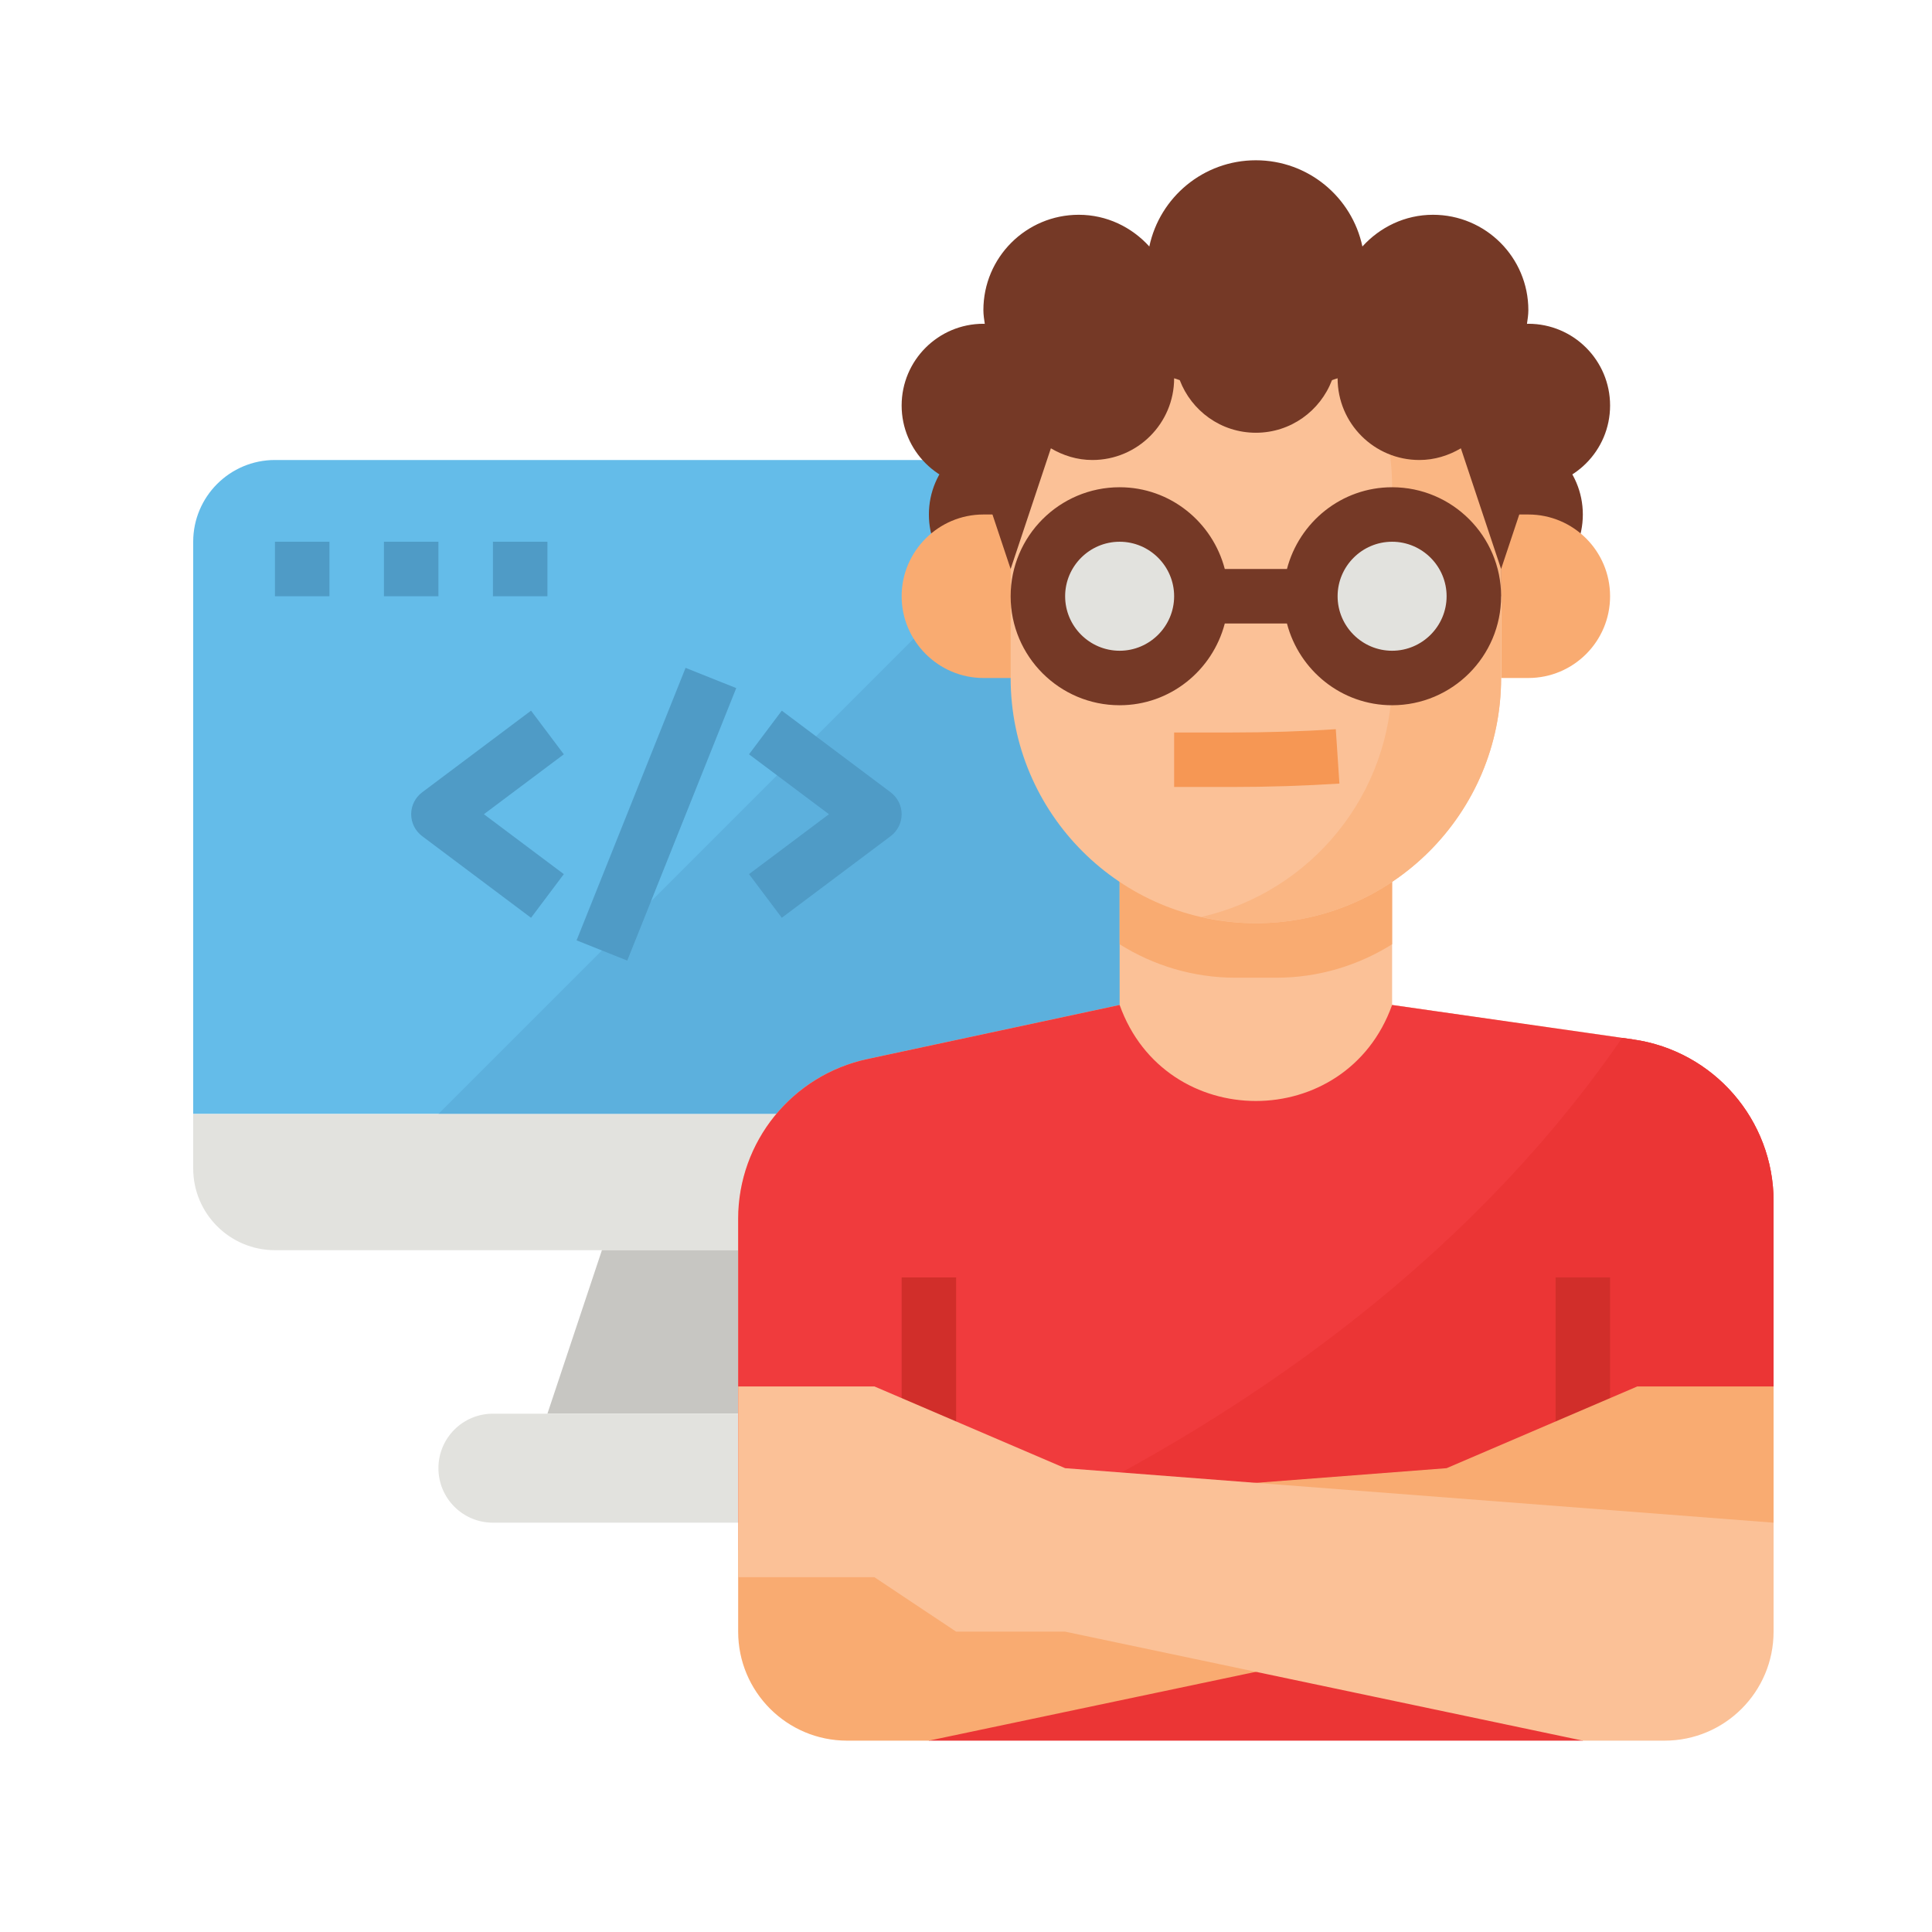 <svg xmlns="http://www.w3.org/2000/svg" xmlns:xlink="http://www.w3.org/1999/xlink" width="500" zoomAndPan="magnify" viewBox="0 0 375 375" height="500" preserveAspectRatio="xMidYMid meet" version="1.0"><defs><clipPath id="id1"><path d="M 37.5 89 L 228 89 L 228 217 L 37.5 217 Z M 37.5 89 " clip-rule="nonzero"/></clipPath><clipPath id="id2"><path d="M 37.5 216 L 228 216 L 228 243 L 37.5 243 Z M 37.5 216 " clip-rule="nonzero"/></clipPath><clipPath id="id3"><path d="M 143 163 L 344.25 163 L 344.25 280 L 143 280 Z M 143 163 " clip-rule="nonzero"/></clipPath><clipPath id="id4"><path d="M 143 195 L 344.25 195 L 344.25 301 L 143 301 Z M 143 195 " clip-rule="nonzero"/></clipPath><clipPath id="id5"><path d="M 180 300 L 308 300 L 308 337.859 L 180 337.859 Z M 180 300 " clip-rule="nonzero"/></clipPath><clipPath id="id6"><path d="M 186 201 L 344.25 201 L 344.25 301 L 186 301 Z M 186 201 " clip-rule="nonzero"/></clipPath><clipPath id="id7"><path d="M 175 31.109 L 313 31.109 L 313 111 L 175 111 Z M 175 31.109 " clip-rule="nonzero"/></clipPath><clipPath id="id8"><path d="M 143 269 L 344.25 269 L 344.25 337.859 L 143 337.859 Z M 143 269 " clip-rule="nonzero"/></clipPath></defs><g clip-path="url(#id1)"><path fill="rgb(39.22%, 73.729%, 91.37%)" d="M 227.898 105.152 C 227.898 96.395 220.789 89.285 212.031 89.285 L 53.367 89.285 C 44.605 89.285 37.5 96.395 37.5 105.152 L 37.5 216.219 L 227.898 216.219 L 227.898 105.152 " fill-opacity="1" fill-rule="nonzero"/></g><path fill="rgb(36.079%, 69.019%, 86.67%)" d="M 212.031 89.285 L 85.098 216.219 L 227.898 216.219 L 227.898 105.152 C 227.898 96.395 220.789 89.285 212.031 89.285 " fill-opacity="1" fill-rule="nonzero"/><g clip-path="url(#id2)"><path fill="rgb(88.629%, 88.629%, 87.059%)" d="M 37.5 216.219 L 37.5 226.797 C 37.5 235.555 44.605 242.66 53.367 242.66 L 212.031 242.66 C 220.789 242.66 227.898 235.555 227.898 226.797 L 227.898 216.219 L 37.5 216.219 " fill-opacity="1" fill-rule="nonzero"/></g><path fill="rgb(78.04%, 77.649%, 76.079%)" d="M 159.141 274.395 L 106.254 274.395 L 116.832 242.66 L 148.566 242.66 L 159.141 274.395 " fill-opacity="1" fill-rule="nonzero"/><path fill="rgb(88.629%, 88.629%, 87.059%)" d="M 169.719 295.551 L 95.676 295.551 C 89.832 295.551 85.098 290.82 85.098 284.973 C 85.098 279.125 89.832 274.395 95.676 274.395 L 169.719 274.395 C 175.566 274.395 180.297 279.125 180.297 284.973 C 180.297 290.82 175.566 295.551 169.719 295.551 " fill-opacity="1" fill-rule="nonzero"/><path fill="rgb(30.98%, 60.779%, 77.649%)" d="M 121.75 186.449 L 111.914 182.523 L 133.07 129.633 L 142.902 133.559 L 121.75 186.449 " fill-opacity="1" fill-rule="nonzero"/><path fill="rgb(30.98%, 60.779%, 77.649%)" d="M 103.074 178.141 L 81.918 162.277 C 80.594 161.266 79.809 159.715 79.809 158.039 C 79.809 156.367 80.594 154.816 81.918 153.805 L 103.074 137.938 L 109.438 146.41 L 93.922 158.039 L 109.438 169.672 L 103.074 178.141 " fill-opacity="1" fill-rule="nonzero"/><path fill="rgb(30.98%, 60.779%, 77.649%)" d="M 151.746 178.141 L 145.383 169.672 L 160.898 158.039 L 145.383 146.41 L 151.746 137.938 L 172.902 153.805 C 174.223 154.816 175.008 156.367 175.008 158.039 C 175.008 159.715 174.223 161.266 172.902 162.277 L 151.746 178.141 " fill-opacity="1" fill-rule="nonzero"/><path fill="rgb(30.98%, 60.779%, 77.649%)" d="M 63.945 115.73 L 53.367 115.73 L 53.367 105.152 L 63.945 105.152 L 63.945 115.73 " fill-opacity="1" fill-rule="nonzero"/><path fill="rgb(30.98%, 60.779%, 77.649%)" d="M 85.098 115.73 L 74.523 115.73 L 74.523 105.152 L 85.098 105.152 L 85.098 115.73 " fill-opacity="1" fill-rule="nonzero"/><path fill="rgb(30.98%, 60.779%, 77.649%)" d="M 106.254 115.73 L 95.676 115.73 L 95.676 105.152 L 106.254 105.152 L 106.254 115.73 " fill-opacity="1" fill-rule="nonzero"/><path fill="rgb(45.879%, 22.35%, 14.899%)" d="M 275.496 99.863 C 275.496 91.105 282.602 83.996 291.363 83.996 C 300.121 83.996 307.227 91.105 307.227 99.863 C 307.227 108.625 300.121 115.73 291.363 115.73 C 282.602 115.73 275.496 108.625 275.496 99.863 " fill-opacity="1" fill-rule="nonzero"/><path fill="rgb(45.879%, 22.35%, 14.899%)" d="M 180.297 99.863 C 180.297 91.105 187.402 83.996 196.164 83.996 C 204.922 83.996 212.031 91.105 212.031 99.863 C 212.031 108.625 204.922 115.73 196.164 115.73 C 187.402 115.73 180.297 108.625 180.297 99.863 " fill-opacity="1" fill-rule="nonzero"/><g clip-path="url(#id3)"><path fill="rgb(98.43%, 75.69%, 59.219%)" d="M 317 201.758 L 270.207 195.062 L 270.207 163.328 L 217.32 163.328 L 217.32 195.062 L 168.355 205.559 C 153.73 208.699 143.277 221.629 143.277 236.586 L 143.277 279.684 L 344.25 279.684 L 344.25 233.16 C 344.25 217.375 332.641 203.988 317 201.758 " fill-opacity="1" fill-rule="nonzero"/></g><path fill="rgb(97.649%, 67.059%, 44.31%)" d="M 247.75 189.773 C 255.93 189.773 263.637 187.398 270.207 183.285 L 270.207 163.328 L 217.32 163.328 L 217.32 183.285 C 223.887 187.398 231.594 189.773 239.777 189.773 L 247.75 189.773 " fill-opacity="1" fill-rule="nonzero"/><g clip-path="url(#id4)"><path fill="rgb(94.119%, 23.14%, 23.92%)" d="M 317 201.758 L 270.207 195.062 C 261.344 219.914 226.184 219.914 217.32 195.062 L 168.355 205.559 C 153.73 208.699 143.277 221.629 143.277 236.586 L 143.277 300.84 L 344.25 300.84 L 344.25 233.16 C 344.25 217.375 332.641 203.988 317 201.758 " fill-opacity="1" fill-rule="nonzero"/></g><g clip-path="url(#id5)"><path fill="rgb(92.159%, 20.779%, 20.779%)" d="M 307.227 337.859 L 180.297 337.859 L 180.297 300.84 L 307.227 300.84 L 307.227 337.859 " fill-opacity="1" fill-rule="nonzero"/></g><g clip-path="url(#id6)"><path fill="rgb(92.159%, 20.779%, 20.779%)" d="M 344.25 233.16 C 344.25 217.375 332.641 203.988 317 201.758 L 314.871 201.445 C 280.246 251.711 228.289 282.844 186.992 300.84 L 344.25 300.84 L 344.25 233.16 " fill-opacity="1" fill-rule="nonzero"/></g><path fill="rgb(97.649%, 67.059%, 44.31%)" d="M 296.652 99.863 L 291.363 99.863 L 291.363 131.598 L 296.652 131.598 C 305.41 131.598 312.516 124.488 312.516 115.73 C 312.516 106.973 305.41 99.863 296.652 99.863 " fill-opacity="1" fill-rule="nonzero"/><path fill="rgb(97.649%, 67.059%, 44.31%)" d="M 191.145 99.863 L 190.875 99.863 C 182.156 99.863 175.008 106.992 175.008 115.73 C 175.008 124.449 182.156 131.598 190.875 131.598 L 196.473 131.598 L 196.164 99.863 L 191.145 99.863 " fill-opacity="1" fill-rule="nonzero"/><path fill="rgb(98.43%, 75.69%, 59.219%)" d="M 243.762 179.195 C 217.484 179.195 196.164 157.875 196.164 131.598 L 196.164 94.574 C 196.164 68.297 217.484 46.977 243.762 46.977 C 270.043 46.977 291.363 68.297 291.363 94.574 L 291.363 131.598 C 291.363 157.875 270.043 179.195 243.762 179.195 " fill-opacity="1" fill-rule="nonzero"/><path fill="rgb(98.039%, 71.37%, 51.369%)" d="M 243.762 46.977 C 240.125 46.977 236.594 47.43 233.184 48.195 C 254.383 53.008 270.207 71.934 270.207 94.574 L 270.207 131.598 C 270.207 154.238 254.383 173.164 233.184 177.977 C 236.594 178.742 240.125 179.195 243.762 179.195 C 270.043 179.195 291.363 157.875 291.363 131.598 L 291.363 94.574 C 291.363 68.297 270.043 46.977 243.762 46.977 " fill-opacity="1" fill-rule="nonzero"/><g clip-path="url(#id7)"><path fill="rgb(45.879%, 22.35%, 14.899%)" d="M 296.652 62.844 C 296.547 62.844 296.465 62.863 296.383 62.863 C 296.508 61.996 296.652 61.105 296.652 60.199 C 296.652 49.973 288.367 41.688 278.141 41.688 C 272.688 41.688 267.832 44.105 264.441 47.844 C 262.418 38.277 253.926 31.109 243.762 31.109 C 233.598 31.109 225.109 38.277 223.082 47.844 C 219.695 44.105 214.84 41.688 209.387 41.688 C 199.16 41.688 190.875 49.973 190.875 60.199 C 190.875 61.105 191.02 61.996 191.145 62.863 C 191.062 62.863 190.977 62.844 190.875 62.844 C 182.117 62.844 175.008 69.949 175.008 78.711 C 175.008 87.469 182.117 94.574 190.875 94.574 C 192.754 94.574 190.875 94.246 190.875 94.574 L 196.164 110.441 L 203.973 87.016 C 206.348 88.418 209.074 89.285 212.031 89.285 C 220.789 89.285 227.898 82.18 227.898 73.422 C 228.289 73.543 228.621 73.648 228.992 73.793 C 231.266 79.742 236.988 83.996 243.762 83.996 C 250.539 83.996 256.262 79.742 258.535 73.793 C 258.906 73.648 259.238 73.543 259.629 73.422 C 259.629 82.18 266.734 89.285 275.496 89.285 C 278.449 89.285 281.176 88.418 283.555 87.016 L 291.363 110.441 L 296.652 94.574 C 296.652 94.246 294.77 94.574 296.652 94.574 C 305.41 94.574 312.516 87.469 312.516 78.711 C 312.516 69.949 305.41 62.844 296.652 62.844 " fill-opacity="1" fill-rule="nonzero"/></g><path fill="rgb(96.469%, 59.219%, 32.939%)" d="M 259.629 146.824 L 259.277 141.535 C 252.77 141.969 245.953 142.176 239.094 142.176 L 227.898 142.176 L 227.898 152.754 L 239.094 152.754 C 246.199 152.754 253.203 152.523 259.98 152.09 L 259.629 146.824 " fill-opacity="1" fill-rule="nonzero"/><path fill="rgb(81.96%, 18.039%, 16.469%)" d="M 312.516 332.57 L 301.941 332.57 L 301.941 247.949 L 312.516 247.949 L 312.516 332.57 " fill-opacity="1" fill-rule="nonzero"/><path fill="rgb(81.96%, 18.039%, 16.469%)" d="M 185.586 332.57 L 175.008 332.57 L 175.008 247.949 L 185.586 247.949 L 185.586 332.57 " fill-opacity="1" fill-rule="nonzero"/><g clip-path="url(#id8)"><path fill="rgb(97.649%, 67.059%, 44.31%)" d="M 164.43 337.859 L 180.297 337.859 L 280.785 316.703 L 301.941 316.703 L 317.805 306.129 L 344.25 306.129 L 344.25 269.105 L 317.805 269.105 L 280.785 284.973 L 143.277 295.551 L 143.277 316.703 C 143.277 328.379 152.738 337.859 164.43 337.859 " fill-opacity="1" fill-rule="nonzero"/><path fill="rgb(98.43%, 75.69%, 59.219%)" d="M 323.094 337.859 L 307.227 337.859 L 206.742 316.703 L 185.586 316.703 L 169.719 306.129 L 143.277 306.129 L 143.277 269.105 L 169.719 269.105 L 206.742 284.973 L 344.25 295.551 L 344.25 316.703 C 344.25 328.379 334.789 337.859 323.094 337.859 " fill-opacity="1" fill-rule="nonzero"/></g><path fill="rgb(88.629%, 88.629%, 87.059%)" d="M 201.453 115.73 C 201.453 106.973 208.559 99.863 217.32 99.863 C 226.078 99.863 233.184 106.973 233.184 115.73 C 233.184 124.488 226.078 131.598 217.32 131.598 C 208.559 131.598 201.453 124.488 201.453 115.73 " fill-opacity="1" fill-rule="nonzero"/><path fill="rgb(88.629%, 88.629%, 87.059%)" d="M 254.34 115.73 C 254.34 106.973 261.449 99.863 270.207 99.863 C 278.965 99.863 286.074 106.973 286.074 115.73 C 286.074 124.488 278.965 131.598 270.207 131.598 C 261.449 131.598 254.34 124.488 254.34 115.73 " fill-opacity="1" fill-rule="nonzero"/><path fill="rgb(45.879%, 22.35%, 14.899%)" d="M 270.207 126.309 C 264.383 126.309 259.629 121.555 259.629 115.73 C 259.629 109.906 264.383 105.152 270.207 105.152 C 276.031 105.152 280.785 109.906 280.785 115.73 C 280.785 121.555 276.031 126.309 270.207 126.309 Z M 217.32 126.309 C 211.492 126.309 206.742 121.555 206.742 115.73 C 206.742 109.906 211.492 105.152 217.32 105.152 C 223.145 105.152 227.898 109.906 227.898 115.73 C 227.898 121.555 223.145 126.309 217.32 126.309 Z M 270.207 94.574 C 260.375 94.574 252.172 101.352 249.797 110.441 L 237.73 110.441 C 235.355 101.352 227.152 94.574 217.32 94.574 C 205.645 94.574 196.164 104.059 196.164 115.73 C 196.164 127.402 205.645 136.887 217.32 136.887 C 227.152 136.887 235.355 130.109 237.73 121.02 L 249.797 121.02 C 252.172 130.109 260.375 136.887 270.207 136.887 C 281.879 136.887 291.363 127.402 291.363 115.73 C 291.363 104.059 281.879 94.574 270.207 94.574 " fill-opacity="1" fill-rule="nonzero"/></svg>